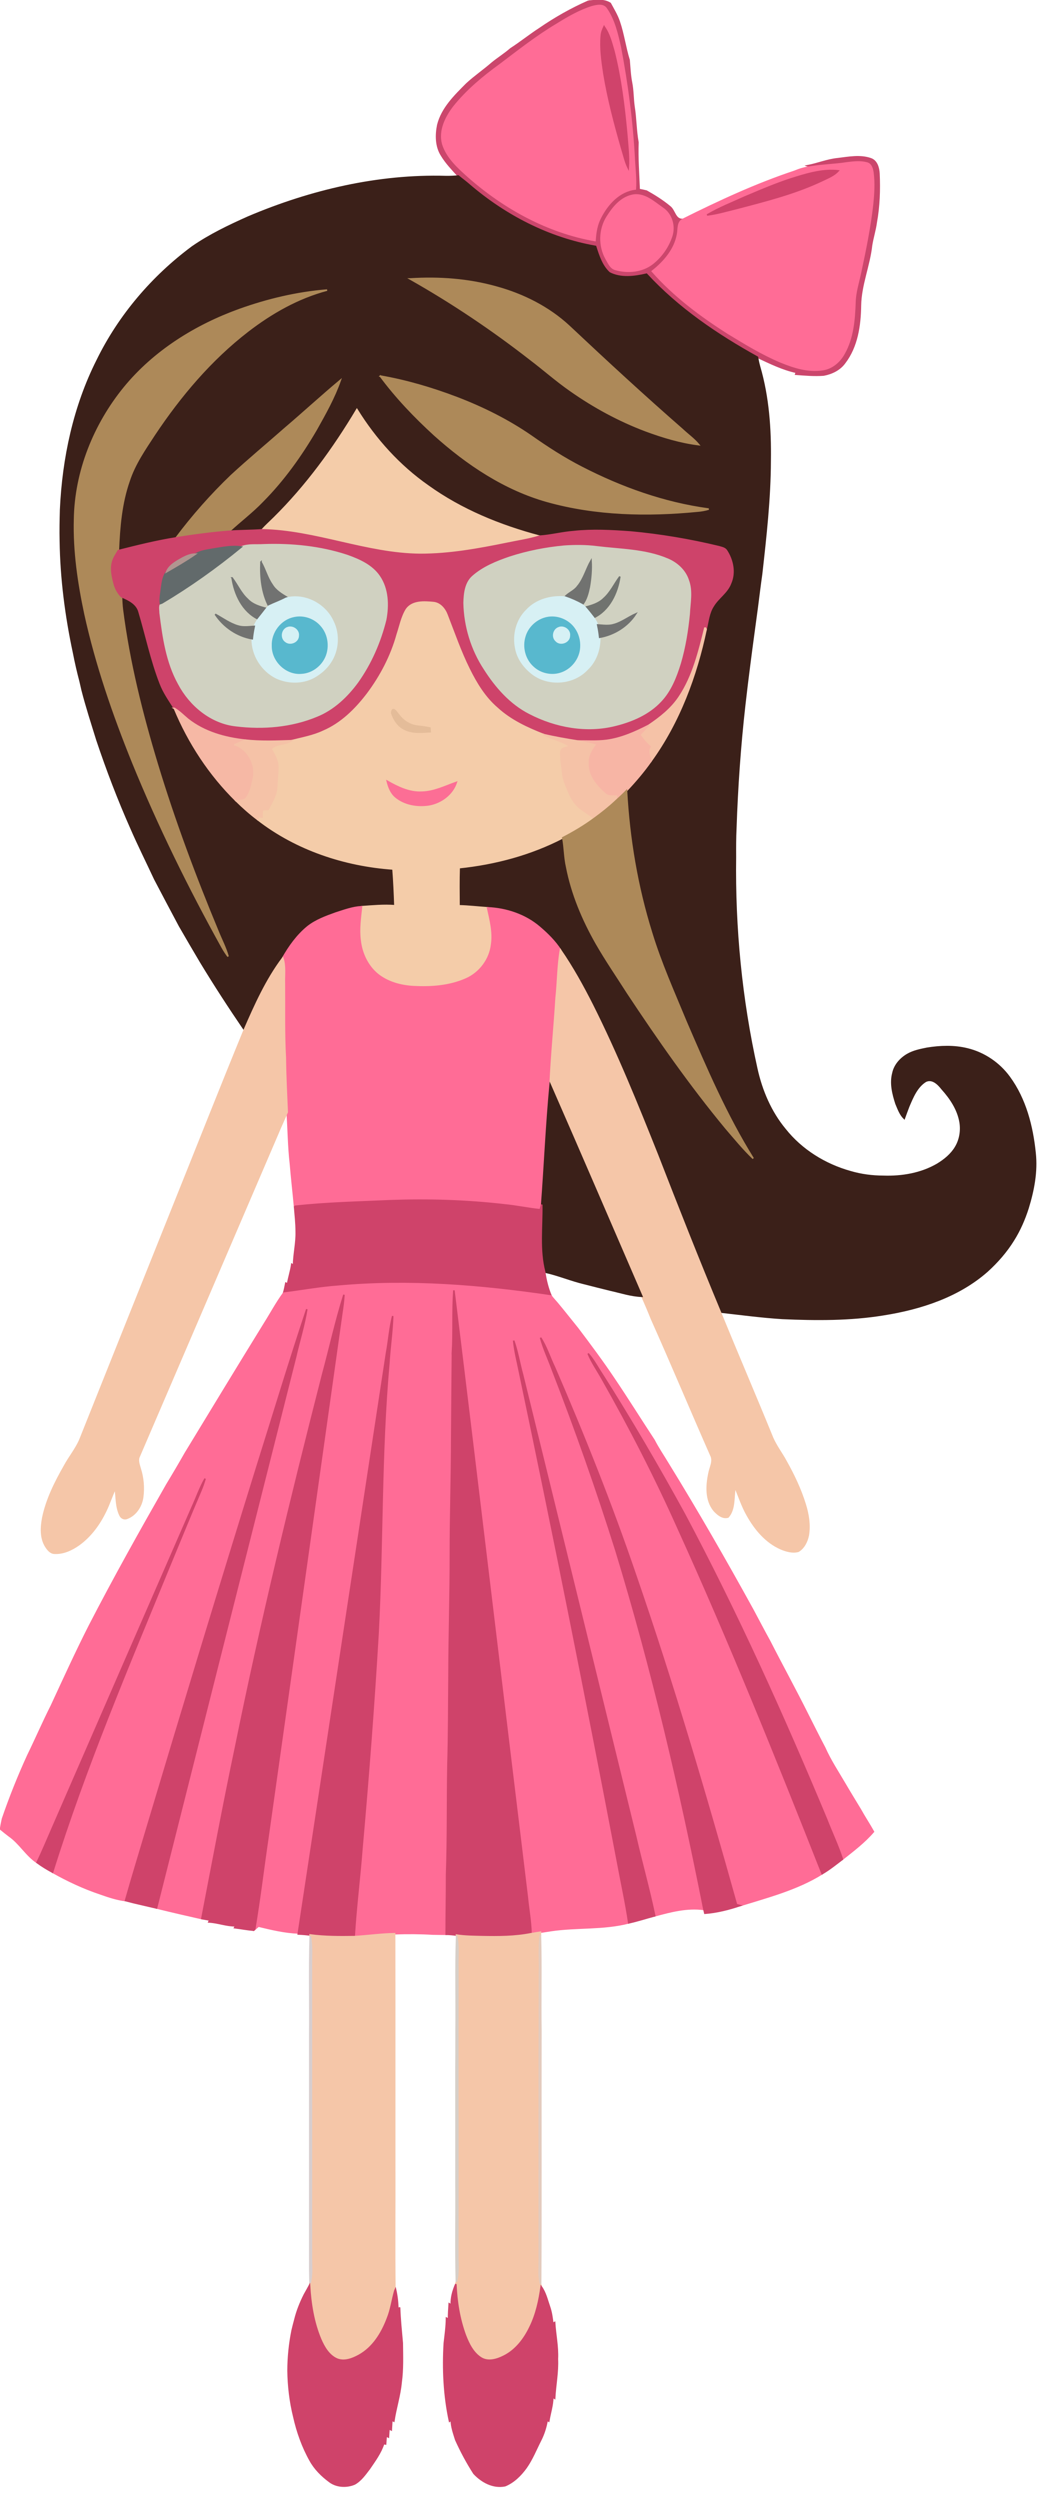 <?xml version="1.0" encoding="UTF-8" standalone="no"?>
<svg
   version="1.1"
   id="Layer_1"
   x="0px"
   y="0px"
   viewBox="0 0 58.401 140"
   enable-background="new 0 0 741.619 1674.148"
   xml:space="preserve"
   sodipodi:docname="Cartoon-Girl-With-Glasses.svg"
   width="58.401"
   height="140"
   inkscape:version="1.2.2 (732a01da63, 2022-12-09)"
   xmlns:inkscape="http://www.inkscape.org/namespaces/inkscape"
   xmlns:sodipodi="http://sodipodi.sourceforge.net/DTD/sodipodi-0.dtd"
   xmlns="http://www.w3.org/2000/svg"
   xmlns:svg="http://www.w3.org/2000/svg"><defs
   id="defs1990" /><sodipodi:namedview
   id="namedview1988"
   pagecolor="#ffffff"
   bordercolor="#000000"
   borderopacity="0.25"
   inkscape:showpageshadow="2"
   inkscape:pageopacity="0.0"
   inkscape:pagecheckerboard="0"
   inkscape:deskcolor="#d1d1d1"
   showgrid="false"
   inkscape:zoom="0.49995581"
   inkscape:cx="334.02952"
   inkscape:cy="800.0707"
   inkscape:window-width="1920"
   inkscape:window-height="1017"
   inkscape:window-x="1912"
   inkscape:window-y="-8"
   inkscape:window-maximized="1"
   inkscape:current-layer="Layer_1" />
<g
   id="g1985"
   transform="matrix(0.087,0,0,0.087,-3.224,-3.198)">
	<path
   fill="#cb466c"
   stroke="#cb466c"
   d="m 416.199,37.524 c 4.677,-0.388 9.76,-1.257 13.974,1.414 2.08,3.854 4.399,7.616 5.804,11.784 2.745,8.059 3.817,16.553 6.34,24.677 0.444,4.889 0.601,9.815 1.571,14.64 0.98,5.019 0.869,10.148 1.562,15.194 1.266,7.68 1.146,15.499 2.569,23.161 -0.37,10.13 0.407,20.259 0.795,30.38 1.581,0.287 3.161,0.592 4.741,1.007 5.231,2.939 10.37,6.146 14.991,9.991 3.244,2.449 3.3,8.494 8.309,8.263 -3.484,1.978 -2.579,6.34 -3.3,9.658 -1.793,9.788 -8.651,17.69 -16.267,23.67 13.993,15.869 31.119,28.688 48.929,39.973 10.86,6.618 21.766,13.272 33.494,18.244 8.623,3.549 18.023,6.608 27.45,5.074 5.961,-0.896 10.841,-5.166 13.66,-10.333 5.619,-9.899 6.599,-21.572 6.987,-32.718 0.111,-6.655 2.237,-13.004 3.586,-19.455 3.133,-14.631 6.146,-29.308 7.791,-44.188 0.665,-6.673 1.081,-13.438 0.203,-20.102 -0.37,-2.421 -1.118,-5.471 -3.836,-6.155 -4.15,-1.165 -8.531,-0.619 -12.736,-0.12 -7.763,1.257 -15.656,1.331 -23.411,2.634 -0.536,-0.185 -1.599,-0.564 -2.135,-0.749 6.562,-1.248 12.801,-3.891 19.483,-4.538 7.033,-0.841 14.446,-2.357 21.322,0.065 3.808,1.349 5.009,5.767 5.213,9.39 0.481,10.527 0.12,21.1 -1.756,31.479 -0.675,5.037 -2.255,9.889 -3.041,14.889 -1.442,13.087 -6.941,25.453 -7.144,38.716 -0.176,12.801 -2.126,26.405 -10.13,36.84 -3.179,4.399 -8.309,6.867 -13.531,7.847 -6.017,0.453 -12.034,-0.083 -18.023,-0.536 0.129,-0.407 0.268,-0.823 0.425,-1.22 -8.817,-1.904 -16.978,-5.943 -25.102,-9.723 -26.073,-14.437 -51.11,-31.415 -71.434,-53.421 -7.81,1.811 -16.553,2.948 -23.947,-0.85 -4.871,-4.409 -6.941,-10.943 -8.891,-17.015 -30.167,-5.259 -58.282,-19.788 -81.407,-39.668 -2.255,-1.987 -4.695,-3.734 -6.987,-5.656 -3.873,-4.27 -7.93,-8.457 -10.906,-13.429 -3.595,-5.73 -3.623,-12.967 -2.32,-19.4 2.662,-10.795 10.998,-18.854 18.586,-26.479 5.185,-4.788 11.045,-8.762 16.359,-13.411 3.882,-3.179 8.18,-5.823 11.96,-9.131 6.368,-4.104 12.274,-8.873 18.633,-13.004 9.958,-6.848 20.494,-12.828 31.567,-17.689 m 2.347,3.558 c -8.152,2.56 -15.592,6.895 -22.81,11.377 -12.93,7.69 -24.76,17.024 -36.738,26.073 -10.795,7.819 -21.146,16.47 -29.52,26.904 -5.148,6.701 -9.52,15.333 -7.181,23.975 2.754,8.817 9.945,15.194 16.608,21.156 23.069,20.259 50.999,35.703 81.453,41.008 0.314,-5.093 1.109,-10.25 3.54,-14.797 4.501,-8.808 12.098,-17.154 22.44,-18.383 0.388,-6.072 -0.277,-12.135 -0.656,-18.189 -1.257,-24.668 -4.473,-49.216 -9.094,-73.467 -1.941,-8.392 -3.928,-17.145 -8.91,-24.326 -1.997,-3.124 -6.156,-2.07 -9.132,-1.331 m 25.38,121.555 c -7.144,1.728 -12.034,7.856 -15.73,13.79 -5.065,7.985 -5.259,18.67 -0.647,26.895 1.562,2.588 2.828,6.072 6.1,6.876 7.893,2.227 17.024,1.386 23.66,-3.734 5.813,-4.538 10.222,-10.887 12.486,-17.902 2.043,-6.423 -0.203,-14.039 -5.915,-17.81 -5.897,-4.076 -12.117,-10.092 -19.954,-8.115 z"
   id="path1867" />
	<path
   fill="#ff6c96"
   stroke="#ff6c96"
   d="m 418.546,41.082 c 2.976,-0.739 7.135,-1.793 9.131,1.331 4.982,7.181 6.969,15.934 8.91,24.326 4.621,24.252 7.837,48.8 9.094,73.467 0.379,6.054 1.044,12.117 0.656,18.189 -10.342,1.229 -17.939,9.575 -22.44,18.383 -2.431,4.547 -3.226,9.704 -3.54,14.797 -30.454,-5.305 -58.384,-20.749 -81.453,-41.008 -6.664,-5.961 -13.854,-12.339 -16.608,-21.156 -2.338,-8.642 2.033,-17.274 7.181,-23.975 8.374,-10.435 18.725,-19.085 29.52,-26.904 11.978,-9.048 23.808,-18.383 36.738,-26.073 7.219,-4.482 14.659,-8.817 22.811,-11.377 m 7.662,12.856 c -0.841,1.848 -1.664,3.752 -1.775,5.804 -0.721,8.032 0.425,16.072 1.608,24.002 2.671,16.451 6.95,32.589 11.553,48.596 1.331,4.215 2.227,8.595 4.196,12.588 0.536,-7.801 -0.527,-15.583 -1.118,-23.346 -1.654,-17.376 -3.817,-34.779 -8.087,-51.729 -1.608,-5.471 -2.939,-11.238 -6.377,-15.915 z"
   id="path1869" />
	<path
   fill="#d0436b"
   stroke="#d0436b"
   d="m 426.208,53.938 c 3.438,4.677 4.769,10.444 6.377,15.915 4.27,16.95 6.433,34.354 8.087,51.729 0.592,7.764 1.654,15.546 1.118,23.346 -1.969,-3.993 -2.865,-8.374 -4.196,-12.588 -4.603,-16.008 -8.882,-32.145 -11.553,-48.596 -1.183,-7.93 -2.329,-15.971 -1.608,-24.002 0.111,-2.051 0.934,-3.955 1.775,-5.804 z"
   id="path1871" />
	<path
   fill="#ff6c96"
   stroke="#ff6c96"
   d="m 582.82,141.583 c 4.205,-0.499 8.586,-1.044 12.736,0.12 2.717,0.684 3.466,3.734 3.836,6.155 0.878,6.664 0.462,13.429 -0.203,20.102 -1.645,14.88 -4.658,29.557 -7.791,44.188 -1.349,6.451 -3.475,12.801 -3.586,19.455 -0.388,11.146 -1.368,22.819 -6.987,32.718 -2.819,5.166 -7.699,9.436 -13.66,10.333 -9.427,1.534 -18.827,-1.525 -27.45,-5.074 -11.728,-4.972 -22.634,-11.627 -33.494,-18.244 -17.81,-11.285 -34.936,-24.104 -48.929,-39.973 7.616,-5.98 14.474,-13.882 16.267,-23.67 0.721,-3.318 -0.185,-7.68 3.3,-9.658 23.383,-11.655 47.164,-22.699 71.979,-30.962 3.383,-1.414 6.904,-2.486 10.573,-2.856 7.752,-1.303 15.645,-1.377 23.409,-2.634 m -32.506,9.178 c -11.433,3.41 -22.385,8.17 -33.365,12.782 -8.18,3.725 -16.609,7.006 -24.363,11.59 6.414,-0.776 12.625,-2.662 18.891,-4.168 18.891,-4.972 38.032,-9.732 55.731,-18.207 3.457,-1.673 7.181,-3.115 9.815,-6.035 -9.093,-0.99 -18.095,1.376 -26.709,4.038 z"
   id="path1873" />
	<path
   fill="#d0436b"
   stroke="#d0436b"
   d="m 550.314,150.761 c 8.614,-2.662 17.616,-5.028 26.71,-4.039 -2.634,2.921 -6.359,4.362 -9.815,6.035 -17.699,8.475 -36.84,13.235 -55.731,18.207 -6.266,1.507 -12.477,3.392 -18.891,4.168 7.754,-4.584 16.183,-7.865 24.363,-11.59 10.979,-4.611 21.932,-9.371 33.364,-12.781 z"
   id="path1875" />
	<path
   fill="#3b2019"
   stroke="#3b2019"
   d="m 197.136,176.409 c 40.103,-16.987 83.579,-27.228 127.295,-25.98 2.625,0.046 5.259,-0.102 7.893,-0.36 2.292,1.922 4.732,3.669 6.987,5.656 23.124,19.88 51.24,34.409 81.407,39.668 1.95,6.072 4.02,12.607 8.891,17.015 7.394,3.799 16.137,2.662 23.947,0.85 20.324,22.006 45.362,38.984 71.434,53.421 0.37,2.024 0.804,4.048 1.359,6.044 5.73,19.622 7.154,40.223 6.849,60.584 -0.074,24.455 -2.819,48.79 -5.536,73.052 -1.017,7.024 -1.848,14.067 -2.763,21.11 -1.636,12.302 -3.364,24.594 -4.926,36.905 -1.128,8.706 -2.19,17.431 -3.179,26.156 -2.985,26.387 -4.834,52.903 -5.73,79.447 -0.296,6.137 -0.296,12.292 -0.259,18.439 -0.629,45.731 3.817,91.573 13.762,136.241 3.115,14.122 8.956,27.856 18.254,39.049 10.601,13.364 25.786,22.736 42.154,27.283 6.867,2.024 14.021,2.948 21.174,2.958 11.969,0.416 24.317,-1.664 34.761,-7.745 4.603,-2.791 8.947,-6.303 11.738,-10.971 2.884,-4.769 3.836,-10.564 2.967,-16.035 -1.368,-8.235 -6.165,-15.426 -11.655,-21.516 -2.458,-3.133 -6.202,-6.978 -10.536,-4.954 -5.73,3.549 -8.429,10.25 -10.971,16.202 -0.98,2.569 -1.941,5.148 -2.874,7.745 -2.662,-2.597 -3.872,-6.192 -5.287,-9.52 -2.033,-6.294 -3.734,-13.087 -1.987,-19.649 1.081,-5.167 4.843,-9.353 9.298,-11.96 3.854,-2.246 8.29,-3.124 12.616,-4.002 8.605,-1.396 17.533,-1.71 26.054,0.397 10.804,2.616 20.509,9.205 27.043,18.198 10.324,14.104 14.797,31.59 16.535,48.753 1.322,12.043 -1.017,24.122 -4.557,35.592 -2.301,7.181 -5.333,14.169 -9.362,20.555 -4.593,7.44 -10.416,14.058 -16.877,19.927 -18.549,16.35 -42.94,24.261 -66.989,28.032 -21.461,3.484 -43.282,3.336 -64.927,2.385 -13.42,-0.832 -26.729,-2.634 -40.075,-4.122 -13.965,-33.476 -27.293,-67.21 -40.426,-101.01 -13.013,-32.626 -26.202,-65.233 -41.979,-96.638 -6.165,-12.172 -12.782,-24.141 -20.527,-35.389 -3.642,-5.61 -8.457,-10.342 -13.522,-14.658 -9.233,-7.902 -21.387,-11.941 -33.42,-12.459 -6.146,-0.416 -12.265,-1.155 -18.429,-1.294 -0.055,-8.198 -0.176,-16.387 0.092,-24.575 23.143,-2.394 46.055,-8.494 66.767,-19.224 1.192,6.202 1.091,12.588 2.505,18.771 3.373,17.422 10.361,33.956 19.122,49.326 6.229,10.841 13.328,21.156 20.047,31.692 19.843,29.973 40.491,59.493 63.44,87.202 5.693,6.599 11.211,13.392 17.533,19.427 -17.348,-27.792 -30.296,-58.005 -43.245,-88.015 -7.81,-18.919 -16.239,-37.635 -22.209,-57.238 -9.27,-29.64 -14.464,-60.473 -16.165,-91.453 5.666,-6.017 11.063,-12.311 15.814,-19.076 18.161,-25.102 29.15,-54.715 35.5,-84.863 1.248,-5.037 1.645,-10.462 4.547,-14.908 3.17,-5.351 9.021,-8.743 11.211,-14.723 3.031,-6.876 1.349,-14.945 -2.662,-21.036 -1.091,-1.673 -3.244,-1.922 -4.972,-2.477 -18.707,-4.501 -37.718,-7.708 -56.868,-9.455 -12.154,-0.86 -24.391,-1.571 -36.535,-0.25 -7.394,0.564 -14.612,2.486 -22.006,2.976 -25.5,-6.775 -50.38,-16.895 -71.896,-32.357 -18.531,-12.949 -33.938,-30.019 -45.805,-49.197 -15.065,25.222 -32.515,49.206 -53.476,69.881 -2.56,2.514 -5.222,4.926 -7.634,7.569 -7.052,0.527 -14.132,0.416 -21.174,0.961 7.08,-6.599 14.889,-12.412 21.59,-19.437 13.54,-13.642 24.77,-29.4 34.446,-45.962 5.767,-10.259 11.608,-20.61 15.518,-31.747 -12.089,10.111 -23.697,20.786 -35.703,31.008 -11.47,10.074 -23.217,19.843 -34.446,30.185 -12.939,12.385 -24.843,25.869 -35.611,40.186 -12.551,2.006 -24.88,5.074 -37.191,8.179 0.619,-15.139 1.885,-30.472 6.932,-44.872 3.549,-10.897 10.148,-20.361 16.359,-29.853 16.636,-24.936 36.285,-48.18 60.103,-66.545 15.259,-11.756 32.376,-21.488 51.092,-26.433 -19.317,1.553 -38.365,6.063 -56.591,12.607 -28.217,10.194 -54.696,26.673 -73.874,50.01 -19.52,23.845 -31.757,54.105 -32.21,85.085 -0.536,20.453 2.477,40.814 6.719,60.778 7.209,32.792 18.217,64.632 30.805,95.714 16.664,40.814 36.184,80.418 57.589,118.949 1.118,2.006 2.394,3.937 3.771,5.795 -1.553,-5.564 -4.27,-10.684 -6.423,-16.017 -14.714,-35.297 -28.106,-71.166 -39.206,-107.775 -9.862,-32.579 -18.161,-65.741 -22.477,-99.549 -0.333,-2.736 -0.481,-5.499 -0.527,-8.244 4.584,1.922 9.76,4.372 11.257,9.584 4.603,15.407 7.865,31.267 13.716,46.286 2.2,5.776 5.804,10.851 9.076,16.045 9.215,22.163 22.653,42.709 39.816,59.53 4.372,4.279 8.965,8.337 13.854,12.015 24.89,19.307 55.944,29.603 87.183,31.794 0.61,7.884 0.952,15.777 1.229,23.679 -7.2,-0.564 -14.372,0.139 -21.544,0.638 -5.739,0.323 -11.174,2.357 -16.59,4.085 -6.303,2.255 -12.745,4.612 -18.06,8.789 -6.71,5.49 -11.83,12.625 -16.072,20.111 -10.546,14.048 -17.764,30.176 -24.751,46.184 -9.741,-14.27 -19.169,-28.753 -28.124,-43.531 -4.584,-7.745 -9.159,-15.49 -13.632,-23.291 -5.324,-10.037 -10.684,-20.037 -15.934,-30.112 -5.102,-10.943 -10.509,-21.747 -15.333,-32.82 -8.216,-18.512 -15.444,-37.441 -21.886,-56.637 -3.309,-10.712 -6.793,-21.368 -9.575,-32.228 -0.462,-1.904 -0.878,-3.808 -1.312,-5.703 -1.58,-5.989 -2.976,-12.024 -4.15,-18.106 -5.083,-23.744 -8.235,-47.986 -8.577,-72.275 -0.148,-6.673 -0.019,-13.346 0.166,-20.01 1.516,-33.199 8.605,-66.517 23.651,-96.305 14.104,-28.781 35.509,-53.809 61.212,-72.876 11.26,-7.78 23.682,-13.705 36.159,-19.268 m 104.199,39.917 c 26.997,15.268 52.82,32.598 77.294,51.665 8.752,6.627 16.987,13.947 26.017,20.213 14.954,10.499 31.128,19.289 48.236,25.74 11.1,4.122 22.533,7.56 34.308,9.039 -3.078,-3.706 -7.061,-6.47 -10.536,-9.76 -24.825,-21.646 -49.04,-43.975 -73.042,-66.536 -13.18,-12.2 -29.686,-20.453 -46.933,-25.158 -17.959,-5.046 -36.786,-6.367 -55.344,-5.203 m -19.271,62.515 c 10.25,13.817 22.209,26.313 34.899,37.903 21.045,18.873 45.269,35.084 72.728,42.764 31.304,8.725 64.318,9.39 96.49,6.276 2.514,-0.185 5.019,-0.61 7.44,-1.34 -28.67,-3.836 -56.323,-13.743 -81.97,-26.951 -11.35,-5.823 -22.089,-12.764 -32.515,-20.102 -14.908,-10.268 -31.239,-18.374 -48.134,-24.806 -15.859,-6.008 -32.228,-10.823 -48.938,-13.744 z"
   id="path1877" />
	<path
   fill="#ff6c96"
   stroke="#ff6c96"
   d="m 443.926,162.637 c 7.837,-1.978 14.058,4.039 19.954,8.115 5.712,3.771 7.958,11.387 5.915,17.81 -2.264,7.015 -6.673,13.364 -12.486,17.902 -6.636,5.12 -15.768,5.961 -23.66,3.734 -3.272,-0.804 -4.538,-4.288 -6.1,-6.876 -4.612,-8.226 -4.418,-18.91 0.647,-26.895 3.696,-5.934 8.585,-12.061 15.73,-13.79 z"
   id="path1879" />
	<path
   fill="#ad8959"
   stroke="#ad8959"
   d="m 301.335,216.326 c 18.559,-1.165 37.385,0.157 55.343,5.203 17.246,4.704 33.753,12.958 46.933,25.158 24.002,22.561 48.217,44.89 73.042,66.536 3.475,3.29 7.459,6.054 10.536,9.76 -11.775,-1.479 -23.208,-4.917 -34.308,-9.039 -17.108,-6.451 -33.282,-15.241 -48.236,-25.74 -9.03,-6.266 -17.265,-13.586 -26.017,-20.213 -24.473,-19.067 -50.297,-36.396 -77.293,-51.665 z"
   id="path1881" />
	<path
   fill="#ad8959"
   stroke="#ad8959"
   d="m 191.184,236.086 c 18.226,-6.544 37.274,-11.054 56.591,-12.607 -18.716,4.945 -35.833,14.677 -51.092,26.433 -23.818,18.365 -43.467,41.609 -60.103,66.545 -6.211,9.492 -12.81,18.956 -16.359,29.853 -5.046,14.4 -6.313,29.733 -6.932,44.872 -1.349,2.375 -3.022,4.64 -3.697,7.329 -1.248,4.538 -0.166,9.27 0.98,13.706 0.823,3.216 2.421,6.248 4.778,8.614 0.046,2.745 0.194,5.508 0.527,8.244 4.316,33.809 12.616,66.97 22.477,99.549 11.1,36.609 24.492,72.479 39.206,107.775 2.153,5.333 4.871,10.453 6.423,16.017 -1.377,-1.858 -2.653,-3.789 -3.771,-5.795 C 158.807,608.09 139.287,568.486 122.623,527.672 110.035,496.59 99.027,464.75 91.818,431.958 87.576,411.995 84.563,391.634 85.099,371.18 c 0.453,-30.98 12.69,-61.24 32.21,-85.085 19.179,-23.335 45.658,-39.814 73.875,-50.009 z"
   id="path1883" />
	<path
   fill="#ad8959"
   stroke="#ad8959"
   d="m 282.064,278.841 c 16.71,2.921 33.078,7.736 48.938,13.743 16.895,6.433 33.226,14.538 48.134,24.806 10.425,7.338 21.165,14.279 32.515,20.102 25.648,13.207 53.301,23.115 81.97,26.951 -2.421,0.73 -4.926,1.155 -7.44,1.34 -32.173,3.115 -65.186,2.449 -96.49,-6.276 -27.459,-7.68 -51.683,-23.891 -72.728,-42.764 -12.689,-11.589 -24.649,-24.084 -34.899,-37.902 z"
   id="path1885" />
	<path
   fill="#ad8959"
   stroke="#ad8959"
   d="m 220.538,312.632 c 12.006,-10.222 23.614,-20.897 35.703,-31.008 -3.91,11.137 -9.751,21.488 -15.518,31.747 -9.677,16.562 -20.906,32.32 -34.446,45.962 -6.701,7.024 -14.51,12.838 -21.59,19.437 -11.47,0.887 -22.856,2.431 -34.206,4.233 10.767,-14.316 22.672,-27.801 35.611,-40.186 11.229,-10.342 22.976,-20.111 34.446,-30.185 z"
   id="path1887" />
	<path
   fill="#f4cca9"
   stroke="#f4cca9"
   d="m 213.495,370.239 c 20.962,-20.675 38.411,-44.659 53.476,-69.881 11.867,19.178 27.274,36.249 45.805,49.197 21.516,15.462 46.397,25.583 71.896,32.357 -6.83,2.117 -13.919,3.133 -20.897,4.593 -18.439,3.752 -37.099,7.163 -55.981,7.126 -34.677,-0.259 -67.284,-15.167 -101.934,-15.823 2.413,-2.643 5.075,-5.055 7.635,-7.569 z"
   id="path1889" />
	<path
   fill="#ce436a"
   stroke="#ce436a"
   d="m 184.687,378.77 c 7.043,-0.545 14.122,-0.434 21.174,-0.961 34.65,0.656 67.257,15.564 101.934,15.823 18.882,0.037 37.542,-3.373 55.981,-7.126 6.978,-1.46 14.067,-2.477 20.897,-4.593 7.394,-0.49 14.612,-2.412 22.006,-2.976 12.144,-1.322 24.381,-0.61 36.535,0.25 19.15,1.747 38.162,4.954 56.868,9.455 1.728,0.555 3.882,0.804 4.972,2.477 4.011,6.091 5.693,14.159 2.662,21.036 -2.19,5.98 -8.041,9.372 -11.211,14.723 -2.902,4.446 -3.299,9.871 -4.547,14.908 -0.185,-0.277 -0.555,-0.832 -0.739,-1.109 -3.845,15.407 -7.625,31.35 -16.581,44.724 -4.991,7.532 -12.172,13.189 -19.575,18.189 -8.577,4.418 -17.551,8.448 -27.191,9.751 -6.202,0.786 -12.459,0.36 -18.679,0.397 -7.311,-1.155 -14.612,-2.431 -21.821,-4.104 -10.758,-4.177 -21.451,-9.141 -30.038,-17.034 -7.985,-6.839 -13.531,-15.962 -18.133,-25.296 -5.564,-11.229 -9.649,-23.106 -14.196,-34.76 -1.451,-3.873 -4.51,-7.588 -8.91,-7.93 -5.823,-0.536 -13.263,-1.035 -17.135,4.288 -3.087,4.926 -4.15,10.777 -5.971,16.239 -3.817,13.808 -10.555,26.72 -19.122,38.171 -7.588,9.963 -16.83,19.178 -28.513,24.169 -6.497,3.068 -13.623,4.288 -20.537,6.063 -9.852,0.333 -19.751,0.749 -29.576,-0.351 -13.235,-1.386 -26.609,-5.093 -37.182,-13.475 -2.856,-2.366 -5.435,-5.083 -8.66,-6.969 -3.272,-5.194 -6.876,-10.268 -9.076,-16.045 -5.85,-15.019 -9.113,-30.879 -13.716,-46.286 -1.497,-5.213 -6.673,-7.662 -11.257,-9.584 -2.357,-2.366 -3.956,-5.398 -4.778,-8.614 -1.146,-4.436 -2.227,-9.168 -0.98,-13.706 0.675,-2.69 2.348,-4.954 3.697,-7.329 12.311,-3.105 24.64,-6.174 37.191,-8.179 11.351,-1.805 22.737,-3.349 34.207,-4.236 m 7.8,10.083 c -6.017,-0.887 -12.052,0.388 -17.976,1.34 -3.946,0.721 -8.105,1.137 -11.599,3.253 -4.002,-0.009 -7.523,2.061 -10.869,3.983 -3.05,1.83 -6.22,3.928 -7.625,7.357 -2.218,2.763 -2.708,6.46 -3.189,9.862 -0.379,3.521 -1.303,7.024 -0.841,10.582 l 0.998,-0.351 c -2.043,1.423 -1.118,4.251 -1.165,6.359 1.941,15.61 4.215,31.683 11.95,45.648 7.329,13.919 20.925,25.232 36.923,26.951 17.44,2.144 35.685,0.628 52.016,-6.165 10.777,-4.335 19.455,-12.588 26.239,-21.83 8.577,-12.043 14.575,-25.814 18.133,-40.13 1.775,-9.363 1.479,-19.843 -4.085,-27.949 -4.815,-7.089 -13.032,-10.684 -20.832,-13.448 -17.209,-5.656 -35.472,-7.468 -53.513,-6.867 -4.814,0.352 -10.045,-0.48 -14.565,1.405 m 208.138,-0.508 c -11.95,1.1 -23.808,3.42 -35.223,7.144 -8.448,2.902 -16.997,6.349 -23.771,12.329 -4.76,4.196 -5.407,11.045 -5.573,16.987 0.305,15.065 4.861,30.075 13.18,42.663 7.292,11.442 16.609,22.108 28.855,28.365 16.877,8.789 36.942,12.477 55.574,7.699 10.666,-2.662 21.313,-7.264 28.938,-15.416 6.433,-6.728 9.88,-15.629 12.588,-24.372 3.068,-10.351 4.769,-21.054 5.832,-31.775 0.333,-7.237 2.024,-14.769 -0.628,-21.775 -2.052,-6.276 -7.292,-11.017 -13.281,-13.503 -14.418,-6.146 -30.343,-6.054 -45.639,-7.939 -6.914,-0.888 -13.911,-0.869 -20.852,-0.407 z"
   id="path1891" />
	<path
   fill="#d0d1c1"
   stroke="#d0d1c1"
   d="m 192.487,388.853 c 4.52,-1.885 9.751,-1.054 14.566,-1.405 18.041,-0.601 36.304,1.211 53.513,6.867 7.801,2.763 16.017,6.359 20.832,13.448 5.564,8.106 5.86,18.586 4.085,27.949 -3.558,14.316 -9.557,28.088 -18.133,40.13 -6.784,9.242 -15.462,17.496 -26.239,21.83 -16.331,6.793 -34.576,8.309 -52.016,6.165 -15.999,-1.719 -29.594,-13.032 -36.923,-26.951 -7.736,-13.965 -10.009,-30.038 -11.95,-45.648 0.046,-2.107 -0.878,-4.935 1.165,-6.359 17.92,-10.646 34.982,-22.809 51.1,-36.026 m 12.699,9.695 c -0.462,9.649 0.555,19.668 5.028,28.383 -0.351,0.388 -1.035,1.146 -1.386,1.525 -4.473,-1.109 -9.141,-2.532 -12.366,-6.026 -4.215,-3.845 -6.451,-9.187 -9.862,-13.651 1.553,10.601 6.765,21.655 16.886,26.479 -1.294,1.617 -2.311,3.484 -2.819,5.499 l 0.166,-0.813 c -3.503,0.24 -7.126,0.804 -10.536,-0.268 -5.305,-1.562 -9.769,-4.917 -14.557,-7.523 5.416,8.17 14.113,14.113 23.827,15.758 -0.185,10.453 6.192,20.536 15.536,25.139 7.533,3.484 16.738,3.604 24.113,-0.379 4.205,-2.366 8.032,-5.573 10.666,-9.658 5.111,-7.653 5.767,-18.032 1.654,-26.267 -4.972,-11.063 -18.17,-17.986 -30.038,-14.945 l 0.684,-0.37 c -3.706,-2.227 -7.616,-4.538 -9.862,-8.383 -3.141,-4.453 -4.407,-9.841 -7.134,-14.5 z"
   id="path1893" />
	<path
   fill="#d0d1c1"
   stroke="#d0d1c1"
   d="m 400.625,388.345 c 6.941,-0.462 13.938,-0.481 20.851,0.407 15.296,1.885 31.221,1.793 45.639,7.939 5.989,2.486 11.229,7.228 13.281,13.503 2.653,7.006 0.961,14.538 0.628,21.775 -1.063,10.721 -2.763,21.424 -5.832,31.775 -2.708,8.743 -6.155,17.644 -12.588,24.372 -7.625,8.152 -18.272,12.754 -28.938,15.416 -18.633,4.778 -38.698,1.091 -55.574,-7.699 -12.246,-6.257 -21.562,-16.923 -28.855,-28.365 -8.318,-12.588 -12.875,-27.598 -13.18,-42.663 0.166,-5.943 0.813,-12.791 5.573,-16.987 6.775,-5.98 15.324,-9.427 23.771,-12.329 11.416,-3.724 23.274,-6.044 35.224,-7.144 m 8.503,25.897 c -2.154,2.948 -5.823,4.122 -8.198,6.83 -8.9,-0.767 -18.411,1.784 -24.585,8.512 -6.359,6.174 -8.808,15.684 -7.033,24.27 1.202,7.006 5.85,13.022 11.507,17.126 10.342,7.283 25.842,5.943 34.502,-3.373 5.61,-5.25 8.3,-13.059 8.059,-20.647 9.335,-1.654 18.023,-7.043 23.208,-15.037 -4.732,2.089 -8.9,5.379 -13.919,6.83 -3.429,1.072 -7.061,0.499 -10.564,0.268 l 0.166,0.823 c -0.573,-1.996 -1.599,-3.836 -2.828,-5.481 10.176,-4.778 15.352,-15.86 16.932,-26.461 -3.484,4.658 -5.906,10.139 -10.314,14.067 -3.235,3.263 -7.754,4.566 -12.061,5.703 -0.545,-0.638 -1.155,-1.174 -1.839,-1.617 2.68,-3.253 3.697,-7.468 4.556,-11.497 0.943,-5.573 1.451,-11.257 1.1,-16.904 -3.097,5.423 -4.622,11.717 -8.689,16.588 z"
   id="path1895" />
	<path
   fill="#626a6b"
   stroke="#626a6b"
   d="m 174.511,390.193 c 5.924,-0.952 11.96,-2.227 17.976,-1.34 -16.119,13.217 -33.18,25.38 -51.101,36.027 l -0.998,0.351 c -0.462,-3.558 0.462,-7.061 0.841,-10.582 0.481,-3.401 0.97,-7.098 3.189,-9.862 6.266,-3.614 12.542,-7.218 18.494,-11.34 3.494,-2.117 7.653,-2.533 11.599,-3.254 z"
   id="path1897" />
	<path
   fill="#b19590"
   stroke="#b19590"
   d="m 152.043,397.43 c 3.346,-1.922 6.867,-3.993 10.869,-3.983 -5.952,4.122 -12.228,7.727 -18.494,11.34 1.405,-3.429 4.575,-5.527 7.625,-7.357 z"
   id="path1899" />
	<path
   fill="#717270"
   stroke="#717270"
   d="m 409.128,414.242 c 4.067,-4.871 5.592,-11.165 8.688,-16.59 0.351,5.647 -0.157,11.331 -1.1,16.904 -0.86,4.03 -1.876,8.244 -4.556,11.497 -3.586,-1.996 -7.348,-3.669 -11.229,-4.982 2.374,-2.707 6.044,-3.881 8.197,-6.829 z"
   id="path1901" />
	<path
   fill="#717271"
   stroke="#717271"
   d="m 205.186,398.548 c 2.727,4.658 3.993,10.046 7.135,14.501 2.246,3.845 6.155,6.155 9.862,8.383 l -0.684,0.37 c -3.632,1.996 -7.569,3.327 -11.285,5.129 -4.473,-8.715 -5.49,-18.734 -5.028,-28.383 z"
   id="path1903" />
	<path
   fill="#70736f"
   stroke="#70736f"
   d="m 426.06,421.969 c 4.409,-3.928 6.83,-9.409 10.314,-14.067 -1.58,10.601 -6.756,21.683 -16.932,26.461 -1.765,-2.274 -3.558,-4.529 -5.444,-6.691 4.308,-1.138 8.827,-2.441 12.062,-5.703 z"
   id="path1905" />
	<path
   fill="#717271"
   stroke="#717271"
   d="m 186.6,408.78 c 3.41,4.464 5.647,9.806 9.862,13.651 3.226,3.494 7.893,4.917 12.366,6.026 -1.756,2.292 -3.54,4.556 -5.342,6.802 -10.121,-4.824 -15.333,-15.878 -16.886,-26.479 z"
   id="path1907" />
	<path
   fill="#d7f0f4"
   stroke="#d7f0f4"
   d="m 221.499,421.802 c 11.867,-3.041 25.065,3.882 30.038,14.945 4.113,8.235 3.457,18.614 -1.654,26.267 -2.634,4.085 -6.46,7.292 -10.666,9.658 -7.375,3.983 -16.581,3.863 -24.113,0.379 -9.344,-4.603 -15.721,-14.686 -15.536,-25.139 0.24,-2.403 0.601,-4.797 1.1,-7.154 0.508,-2.015 1.525,-3.882 2.819,-5.499 1.802,-2.246 3.586,-4.51 5.342,-6.802 0.351,-0.379 1.035,-1.137 1.386,-1.525 3.715,-1.803 7.652,-3.133 11.284,-5.13 m 5.231,12.607 c -8.318,1.562 -14.501,9.732 -14.095,18.124 -0.111,9.594 8.789,18.291 18.457,17.487 7.274,-0.296 13.891,-5.749 15.86,-12.717 1.654,-5.804 0.434,-12.477 -3.577,-17.061 -3.946,-4.761 -10.582,-7.146 -16.645,-5.833 z"
   id="path1909" />
	<path
   fill="#d7f0f4"
   stroke="#d7f0f4"
   d="m 376.346,429.584 c 6.174,-6.728 15.684,-9.279 24.585,-8.512 3.882,1.312 7.643,2.985 11.229,4.982 0.684,0.444 1.294,0.98 1.839,1.617 1.885,2.163 3.678,4.418 5.444,6.691 1.229,1.645 2.255,3.484 2.828,5.481 0.499,2.348 0.85,4.732 1.109,7.117 0.24,7.588 -2.449,15.398 -8.059,20.647 -8.66,9.316 -24.159,10.656 -34.502,3.373 -5.656,-4.104 -10.305,-10.12 -11.507,-17.126 -1.774,-8.585 0.675,-18.096 7.034,-24.27 m 13.05,4.816 c -6.266,1.312 -11.655,6.248 -13.364,12.44 -1.922,6.442 -0.065,13.901 4.926,18.475 4.316,4.168 10.906,5.767 16.664,4.048 6.959,-1.996 12.311,-8.651 12.69,-15.888 0.305,-4.316 -0.896,-8.725 -3.447,-12.218 -3.846,-5.406 -10.981,-8.225 -17.469,-6.857 z"
   id="path1911" />
	<path
   fill="#f4cca9"
   stroke="#f4cca9"
   d="m 298.959,428.9 c 3.873,-5.324 11.313,-4.825 17.135,-4.288 4.399,0.342 7.459,4.057 8.91,7.93 4.547,11.655 8.632,23.531 14.196,34.76 4.603,9.335 10.148,18.457 18.133,25.296 8.586,7.893 19.28,12.856 30.038,17.034 5.462,2.856 11.664,4.03 16.84,7.477 -2.052,1.007 -5.86,0.832 -5.832,3.891 -0.157,4.547 0.739,9.048 1.174,13.559 0.425,4.39 2.458,8.355 4.113,12.376 1.664,4.104 4.168,8.022 7.838,10.619 2.828,1.987 5.721,3.891 8.521,5.934 -6.423,4.76 -13.318,8.845 -20.407,12.523 -20.712,10.73 -43.624,16.83 -66.767,19.224 -0.268,8.189 -0.148,16.377 -0.092,24.575 6.165,0.139 12.283,0.878 18.429,1.294 1.682,7.736 3.817,15.62 2.597,23.605 -1.081,9.621 -7.588,18.3 -16.433,22.191 -10.666,4.741 -22.625,5.582 -34.15,4.945 -8.124,-0.49 -16.433,-2.745 -22.875,-7.911 -6.562,-5.37 -10.379,-13.586 -11.285,-21.932 -0.961,-7.2 0.148,-14.437 0.896,-21.599 7.172,-0.499 14.344,-1.201 21.544,-0.638 -0.277,-7.902 -0.619,-15.795 -1.229,-23.679 -31.239,-2.19 -62.293,-12.486 -87.183,-31.794 0.111,-0.49 0.323,-1.479 0.434,-1.969 0.776,0.12 1.562,0.259 2.357,0.397 0.018,-1.442 -0.028,-2.874 0.222,-4.288 0.933,-0.887 2.458,-0.471 3.651,-0.638 2.394,-4.64 5.435,-9.279 5.582,-14.658 0.157,-4.251 0.693,-8.475 0.721,-12.717 -0.009,-4.279 -2.338,-8.022 -4.372,-11.618 3.484,-3.743 9.085,-2.588 13.152,-5.259 6.913,-1.775 14.039,-2.995 20.537,-6.063 11.682,-4.991 20.925,-14.206 28.513,-24.169 8.568,-11.451 15.305,-24.363 19.122,-38.171 1.821,-5.462 2.883,-11.313 5.97,-16.239 m -8.641,64.456 c -0.804,0.841 -1.174,2.043 -0.628,3.152 1.433,3.956 4.039,7.754 7.948,9.603 5.083,2.616 11.008,1.941 16.516,1.636 -0.037,-0.592 -0.092,-1.784 -0.129,-2.375 -2.653,-0.573 -5.333,-0.924 -8.013,-1.211 -4.843,-0.536 -9.279,-3.355 -12.098,-7.274 -1.138,-1.22 -1.951,-2.976 -3.596,-3.531 m -3.78,46.268 c 0.934,3.725 2.348,7.542 5.388,10.074 5.832,4.852 13.9,6.174 21.257,5.111 7.884,-1.285 15.315,-6.719 17.847,-14.455 -7.265,2.569 -14.39,6.192 -22.274,6.331 -8.022,0.416 -15.425,-3.226 -22.218,-7.061 z"
   id="path1913" />
	<path
   fill="#717270"
   stroke="#717270"
   d="m 175.74,432.154 c 4.788,2.606 9.252,5.961 14.557,7.523 3.41,1.072 7.033,0.508 10.536,0.268 l -0.166,0.813 c -0.499,2.357 -0.86,4.751 -1.1,7.154 -9.714,-1.645 -18.411,-7.588 -23.827,-15.758 z"
   id="path1915" />
	<path
   fill="#717271"
   stroke="#717271"
   d="m 432.668,438.753 c 5.019,-1.451 9.187,-4.741 13.919,-6.83 -5.185,7.995 -13.873,13.383 -23.208,15.037 -0.259,-2.385 -0.61,-4.769 -1.109,-7.117 l -0.166,-0.823 c 3.503,0.232 7.135,0.805 10.564,-0.267 z"
   id="path1917" />
	<path
   fill="#58b8ce"
   stroke="#58b8ce"
   d="m 226.73,434.409 c 6.063,-1.312 12.699,1.072 16.645,5.832 4.011,4.584 5.231,11.257 3.577,17.061 -1.969,6.969 -8.586,12.422 -15.86,12.717 -9.668,0.804 -18.568,-7.893 -18.457,-17.487 -0.406,-8.391 5.777,-16.561 14.095,-18.123 m -4.538,6.46 c -3.494,1.322 -4.224,6.562 -1.146,8.725 2.911,2.431 8.087,0.314 8.124,-3.595 0.509,-3.66 -3.66,-6.516 -6.978,-5.13 z"
   id="path1919" />
	<path
   fill="#58b8ce"
   stroke="#58b8ce"
   d="m 389.396,434.4 c 6.488,-1.368 13.623,1.451 17.468,6.858 2.551,3.494 3.752,7.902 3.447,12.218 -0.379,7.237 -5.73,13.891 -12.69,15.888 -5.758,1.719 -12.348,0.12 -16.664,-4.048 -4.991,-4.575 -6.849,-12.034 -4.926,-18.475 1.71,-6.194 7.098,-11.129 13.365,-12.441 m 7.495,6.506 c -3.226,1.238 -4.233,5.897 -1.636,8.253 2.717,3.078 8.558,0.989 8.586,-3.161 0.546,-3.65 -3.659,-6.571 -6.95,-5.092 z"
   id="path1921" />
	<path
   fill="#d5f1f5"
   stroke="#d5f1f5"
   d="m 222.192,440.869 c 3.318,-1.386 7.486,1.47 6.978,5.13 -0.037,3.909 -5.213,6.026 -8.124,3.595 -3.077,-2.163 -2.347,-7.403 1.146,-8.725 z"
   id="path1923" />
	<path
   fill="#d6f1f5"
   stroke="#d6f1f5"
   d="m 396.891,440.906 c 3.29,-1.479 7.496,1.442 6.95,5.093 -0.028,4.15 -5.869,6.239 -8.586,3.161 -2.597,-2.357 -1.589,-7.015 1.636,-8.254 z"
   id="path1925" />
	<path
   fill="#f5c2a7"
   stroke="#f5c2a7"
   d="m 491.219,440.675 c 0.185,0.277 0.555,0.832 0.739,1.109 -6.349,30.149 -17.339,59.761 -35.5,84.863 -1.035,-2.985 -2.468,-6.294 -0.684,-9.298 -2.523,-2.255 -4.732,-4.825 -6.553,-7.662 1.95,-2.024 3.78,-4.178 5.841,-6.1 7.403,-5 14.584,-10.656 19.575,-18.189 8.957,-13.373 12.737,-29.316 16.582,-44.723 z"
   id="path1927" />
	<path
   fill="#f6b8a5"
   stroke="#f6b8a5"
   d="m 149.4,492.747 c 3.226,1.885 5.804,4.603 8.66,6.969 10.573,8.383 23.947,12.089 37.182,13.475 -2.338,0.859 -4.593,1.922 -6.867,2.93 8.521,2.819 13.743,12.643 11.987,21.322 -0.887,4.242 -1.738,8.697 -4.141,12.385 -1.46,2.458 -4.547,2.237 -7.006,2.449 -17.162,-16.822 -30.601,-37.367 -39.815,-59.53 z"
   id="path1929" />
	<path
   fill="#e4bc99"
   stroke="#e4bc99"
   d="m 290.318,493.356 c 1.645,0.555 2.458,2.311 3.595,3.531 2.819,3.919 7.255,6.738 12.098,7.274 2.68,0.286 5.361,0.638 8.013,1.211 0.037,0.592 0.092,1.784 0.129,2.375 -5.508,0.305 -11.433,0.98 -16.516,-1.636 -3.91,-1.848 -6.516,-5.647 -7.948,-9.603 -0.545,-1.109 -0.175,-2.31 0.629,-3.152 z"
   id="path1931" />
	<path
   fill="#f7b5a5"
   stroke="#f7b5a5"
   d="m 427.872,513.338 c 9.64,-1.303 18.614,-5.333 27.191,-9.751 -2.061,1.922 -3.891,4.076 -5.841,6.1 1.821,2.837 4.03,5.407 6.553,7.662 -1.784,3.004 -0.351,6.312 0.684,9.298 -4.751,6.765 -10.148,13.059 -15.814,19.076 -2.227,2.32 -4.621,4.473 -6.987,6.654 0.166,-1.072 0.351,-2.116 0.545,-3.17 -2.44,-0.092 -5.305,0.453 -7.246,-1.396 -5.712,-4.963 -11.303,-11.46 -11.128,-19.492 -0.388,-4.538 1.811,-8.605 4.446,-12.098 -3.651,-1.044 -7.375,-1.71 -11.082,-2.486 6.22,-0.036 12.477,0.389 18.679,-0.397 z"
   id="path1933" />
	<path
   fill="#f5c2a7"
   stroke="#f5c2a7"
   d="m 387.372,509.632 c 7.209,1.673 14.51,2.948 21.821,4.104 3.706,0.776 7.431,1.442 11.082,2.486 -2.634,3.494 -4.834,7.56 -4.446,12.098 -0.176,8.032 5.416,14.529 11.128,19.492 1.941,1.849 4.806,1.303 7.246,1.396 -0.194,1.054 -0.379,2.098 -0.545,3.17 -4.279,4.011 -8.891,7.662 -13.632,11.109 -2.8,-2.043 -5.693,-3.946 -8.521,-5.934 -3.669,-2.597 -6.174,-6.516 -7.838,-10.619 -1.654,-4.021 -3.688,-7.985 -4.113,-12.376 -0.434,-4.51 -1.331,-9.011 -1.174,-13.559 -0.028,-3.059 3.78,-2.884 5.832,-3.891 -5.177,-3.446 -11.378,-4.62 -16.84,-7.476 z"
   id="path1935" />
	<path
   fill="#f5c2a7"
   stroke="#f5c2a7"
   d="m 188.375,516.12 c 2.274,-1.007 4.529,-2.07 6.867,-2.93 9.825,1.1 19.723,0.684 29.576,0.351 -4.067,2.671 -9.667,1.516 -13.152,5.259 2.033,3.595 4.362,7.338 4.372,11.618 -0.028,4.242 -0.564,8.466 -0.721,12.717 -0.148,5.379 -3.189,10.019 -5.582,14.658 -1.192,0.166 -2.717,-0.25 -3.651,0.638 -0.25,1.414 -0.203,2.847 -0.222,4.288 -0.795,-0.139 -1.58,-0.277 -2.357,-0.397 -0.111,0.49 -0.323,1.479 -0.434,1.969 -4.889,-3.678 -9.483,-7.736 -13.854,-12.015 2.458,-0.213 5.545,0.009 7.006,-2.449 2.403,-3.688 3.253,-8.143 4.141,-12.385 1.754,-8.678 -3.468,-18.503 -11.989,-21.322 z"
   id="path1937" />
	<path
   fill="#fc6e95"
   stroke="#fc6e95"
   d="m 286.538,539.624 c 6.793,3.836 14.196,7.477 22.219,7.061 7.884,-0.139 15.01,-3.762 22.274,-6.331 -2.532,7.736 -9.963,13.17 -17.847,14.455 -7.357,1.063 -15.425,-0.259 -21.257,-5.111 -3.042,-2.533 -4.456,-6.35 -5.389,-10.074 z"
   id="path1939" />
	<path
   fill="#ad8959"
   stroke="#ad8959"
   d="m 433.657,552.378 c 2.366,-2.181 4.76,-4.335 6.987,-6.654 1.701,30.98 6.895,61.813 16.165,91.453 5.971,19.603 14.4,38.319 22.209,57.238 12.949,30.01 25.897,60.223 43.245,88.015 -6.322,-6.035 -11.84,-12.828 -17.533,-19.427 -22.949,-27.709 -43.596,-57.229 -63.44,-87.202 -6.719,-10.536 -13.817,-20.851 -20.047,-31.692 -8.762,-15.37 -15.749,-31.905 -19.122,-49.326 -1.414,-6.183 -1.312,-12.57 -2.505,-18.771 7.089,-3.678 13.984,-7.764 20.407,-12.523 4.743,-3.449 9.355,-7.1 13.634,-11.111 z"
   id="path1941" />
	<path
   fill="#ff6c96"
   stroke="#ff6c96"
   d="m 253.348,624.487 c 5.416,-1.728 10.851,-3.762 16.59,-4.085 -0.749,7.163 -1.858,14.4 -0.896,21.599 0.906,8.346 4.723,16.562 11.285,21.932 6.442,5.166 14.751,7.422 22.875,7.911 11.525,0.638 23.485,-0.203 34.15,-4.945 8.845,-3.891 15.352,-12.57 16.433,-22.191 1.22,-7.985 -0.915,-15.869 -2.597,-23.605 12.034,0.518 24.187,4.556 33.42,12.459 5.065,4.316 9.88,9.048 13.522,14.658 -1.765,10.157 -1.691,20.518 -2.791,30.759 -1.155,18.651 -3.041,37.256 -3.854,55.925 -2.412,25.694 -3.521,51.489 -5.435,77.22 -0.36,1.1 -0.693,2.2 -0.998,3.327 -7.653,-0.749 -15.185,-2.394 -22.838,-3.133 -24.474,-2.828 -49.151,-3.568 -73.763,-2.68 -20.555,0.933 -41.175,1.34 -61.628,3.623 -0.841,-9.168 -1.913,-18.318 -2.662,-27.496 -1.275,-11.008 -1.303,-22.098 -2.089,-33.143 -0.481,-11.618 -1.091,-23.226 -1.22,-34.853 -0.887,-15.999 -0.453,-32.025 -0.601,-48.042 -0.166,-5.453 0.73,-11.054 -1.035,-16.34 4.242,-7.486 9.363,-14.621 16.072,-20.111 5.315,-4.177 11.757,-6.534 18.06,-8.789 z"
   id="path1943" />
	<path
   fill="#f5c6a8"
   stroke="#f5c6a8"
   d="m 395.339,678.98 c 1.1,-10.241 1.026,-20.601 2.791,-30.759 7.745,11.248 14.363,23.217 20.527,35.389 15.777,31.405 28.966,64.012 41.979,96.638 13.133,33.799 26.461,67.534 40.426,101.01 11.063,27.034 22.607,53.883 33.651,80.926 2.338,5.416 5.998,10.102 8.78,15.287 4.917,8.762 9.27,17.902 12.246,27.533 2.015,6.442 3.152,13.337 2.005,20.056 -0.813,3.965 -2.81,8.059 -6.377,10.204 -3.808,1.035 -7.819,-0.166 -11.34,-1.645 -9.64,-4.242 -16.673,-12.727 -21.673,-21.757 -3.226,-5.647 -5.185,-11.867 -7.736,-17.819 -1.22,6.359 0.028,14.011 -4.52,19.196 -3.54,1.081 -6.793,-1.775 -9.02,-4.187 -5.444,-6.636 -4.963,-16.017 -3.272,-23.928 0.656,-3.854 3.226,-7.893 1.165,-11.729 -12.902,-29.252 -25.241,-58.754 -38.3,-87.932 -1.913,-4.824 -3.965,-9.594 -6.1,-14.326 -19.668,-45.417 -39.215,-90.899 -59.086,-136.232 0.813,-18.669 2.698,-37.274 3.854,-55.925 z"
   id="path1945" />
	<path
   fill="#f5c6a8"
   stroke="#f5c6a8"
   d="m 194.465,699.572 c 6.987,-16.008 14.205,-32.136 24.751,-46.184 1.765,5.287 0.869,10.887 1.035,16.34 0.148,16.017 -0.286,32.043 0.601,48.042 0.129,11.627 0.739,23.235 1.22,34.853 -1.996,4.621 -4.159,9.178 -6.081,13.836 -29.677,69.216 -59.465,138.386 -89.189,207.583 -1.377,2.653 -0.12,5.536 0.592,8.189 1.839,5.795 2.348,11.997 1.59,18.032 -0.73,5.887 -4.418,11.692 -10.139,13.799 -1.821,0.786 -3.808,-0.323 -4.501,-2.061 -2.588,-5.324 -2.209,-11.414 -3.004,-17.135 -2.338,4.778 -3.891,9.898 -6.257,14.677 -4.02,8.346 -9.686,16.1 -17.265,21.544 -4.547,3.207 -9.945,5.74 -15.638,5.453 -2.662,-0.055 -4.427,-2.421 -5.721,-4.455 -3.401,-5.536 -2.958,-12.422 -1.793,-18.549 2.486,-11.849 8.004,-22.782 13.956,-33.217 3.096,-5.749 7.348,-10.823 9.936,-16.83 20.019,-50.195 40.167,-100.344 60.26,-150.512 15.221,-37.803 30.148,-75.724 45.647,-113.405 z"
   id="path1947" />
	<path
   fill="#3b2019"
   stroke="#3b2019"
   d="m 386.05,812.125 c 1.913,-25.731 3.022,-51.526 5.435,-77.22 19.871,45.334 39.419,90.815 59.086,136.232 -6.987,-0.25 -13.651,-2.505 -20.426,-4.002 -5.499,-1.331 -10.971,-2.745 -16.451,-4.131 -8.725,-2.043 -17.006,-5.619 -25.758,-7.505 -3.707,-14.196 -1.646,-28.919 -1.886,-43.374 z"
   id="path1949" />
	<path
   fill="#cf436a"
   stroke="#cf436a"
   d="m 226.823,813.262 c 20.453,-2.283 41.073,-2.69 61.628,-3.623 24.612,-0.887 49.289,-0.148 73.763,2.68 7.653,0.739 15.185,2.385 22.838,3.133 0.305,-1.128 0.638,-2.227 0.998,-3.327 0.24,14.455 -1.821,29.178 1.885,43.374 0.795,5.296 2.052,10.545 4.178,15.49 -45.278,-6.654 -91.296,-10.453 -136.999,-6.303 -11.876,0.86 -23.596,3.031 -35.398,4.483 0.656,-2.126 1.072,-4.316 1.488,-6.488 0.379,0.139 0.767,0.286 1.165,0.453 0.665,-4.251 2.098,-8.337 2.671,-12.607 0.37,0.222 0.739,0.453 1.128,0.684 0.12,-7.237 1.913,-14.353 1.728,-21.599 -10e-4,-5.472 -0.639,-10.906 -1.073,-16.35 z"
   id="path1951" />
	<path
   fill="#ff6c96"
   stroke="#ff6c96"
   d="m 255.114,864.686 c 45.703,-4.15 91.721,-0.351 136.999,6.303 1.22,1.58 2.597,3.068 3.919,4.603 4.483,5.351 8.771,10.86 13.18,16.285 7.948,10.509 15.832,21.082 23.18,32.025 8.891,13.143 17.283,26.627 26.008,39.872 2.662,5.176 5.952,9.982 8.947,14.973 19.058,30.906 37.154,62.404 54.678,94.198 3.604,6.729 7.135,13.494 10.832,20.176 8.041,15.74 16.562,31.23 24.455,47.044 3.651,7.191 7.228,14.427 11.008,21.562 3.66,8.244 8.669,15.768 13.207,23.54 3.198,5.462 6.516,10.85 9.797,16.266 2.662,4.824 5.73,9.409 8.42,14.224 -5.832,6.793 -13.013,12.218 -20,17.745 -2.893,-8.873 -6.913,-17.311 -10.296,-25.989 -27.801,-66.563 -57.487,-132.415 -91.425,-196.095 -16.747,-30.574 -34.372,-60.676 -53.06,-90.104 -2.976,-4.464 -5.425,-9.298 -9.021,-13.309 2.338,5.73 5.943,10.804 8.956,16.183 17.764,31.285 34.271,63.292 48.948,96.148 33.282,73.153 63.338,147.73 92.867,222.473 -16.211,10.083 -34.844,14.908 -52.885,20.5 -0.573,-0.148 -1.728,-0.434 -2.311,-0.573 -19.964,-71.249 -40.888,-142.286 -65.048,-212.251 -15.444,-45.26 -33.171,-89.716 -52.173,-133.589 -3.078,-6.322 -5.12,-13.161 -8.993,-19.076 1.876,7.052 5.046,13.66 7.551,20.49 14.991,38.485 28.734,77.46 41.138,116.851 23.134,75.75 41.165,152.979 56.554,230.643 -10.758,-1.497 -21.424,1.285 -31.71,4.113 -3.521,-16.96 -8.272,-33.633 -12.144,-50.519 -24.335,-99.235 -48.606,-198.489 -72.968,-297.715 -2.024,-7.311 -3.189,-14.862 -5.749,-22.015 0.665,7.135 2.551,14.067 3.928,21.082 21.941,104.272 42.801,208.766 62.774,313.427 2.468,13.42 5.453,26.757 7.449,40.26 -16.424,4.214 -33.531,2.505 -50.195,4.982 -2.246,0.323 -4.473,0.693 -6.701,1.044 -2.043,0.305 -4.057,0.656 -6.072,1.007 -0.166,-7.967 -1.654,-15.804 -2.422,-23.716 -15.869,-130.123 -31.295,-260.302 -47.265,-390.406 -0.97,13.281 -0.139,26.627 -0.933,39.927 -0.157,18.161 -0.342,36.332 -0.453,54.502 -0.028,25.269 -0.897,50.519 -0.869,75.778 0.028,25.888 -0.85,51.757 -0.887,77.645 -0.194,19.085 -0.129,38.18 -0.684,57.266 -0.444,23.716 -0.037,47.46 -0.887,71.175 0.046,12.708 -0.277,25.426 -0.25,38.143 -2.847,-0.055 -5.684,-0.028 -8.512,-0.111 -8.235,-0.49 -16.488,-0.545 -24.723,-0.231 -8.725,0.129 -17.357,1.405 -26.054,1.895 1.146,-19.048 3.568,-38.005 5.028,-57.035 4.094,-45.981 7.643,-92.026 10.351,-138.108 3.05,-57.839 1.756,-115.862 6.941,-173.59 0.628,-10.268 2.163,-20.463 2.505,-30.74 -1.996,7.801 -2.505,15.878 -3.974,23.781 -18.965,124.43 -37.912,248.859 -56.766,373.308 -8.734,-0.323 -17.283,-2.366 -25.731,-4.409 -0.823,0.693 -1.654,1.377 -2.458,2.098 3.309,-19.64 5.638,-39.437 8.54,-59.133 15.915,-112.581 31.775,-225.171 47.644,-337.752 0.601,-3.845 1.109,-7.699 1.331,-11.581 -5.342,17.015 -9.168,34.474 -13.827,51.692 -20.333,79.521 -39.677,159.32 -56.036,239.765 -7.708,36.59 -14.566,73.357 -21.664,110.067 -9.76,-2.19 -19.501,-4.445 -29.215,-6.83 29.871,-118.228 59.678,-236.475 89.614,-354.684 2.338,-10.259 5.527,-20.333 7.209,-30.731 -11.276,33.762 -21.535,67.876 -32.237,101.823 -23.956,77.063 -47.413,154.273 -70.556,231.586 -4.667,15.749 -9.529,31.442 -14.002,47.247 -5.573,-0.712 -10.897,-2.477 -16.156,-4.344 -10.74,-3.577 -21.017,-8.401 -30.869,-13.928 21.036,-67.312 48.726,-132.267 75.501,-197.426 6.691,-16.082 13.217,-32.237 20.102,-48.236 1.072,-2.495 1.941,-5.065 2.708,-7.662 -3.392,5.869 -5.555,12.32 -8.392,18.466 -30.186,69.049 -60.251,138.164 -90.362,207.25 -3.133,7.144 -6.109,14.353 -9.529,21.368 -7.006,-4.667 -11.137,-12.394 -18.041,-17.163 -1.867,-1.405 -3.669,-2.893 -5.471,-4.353 0.388,-2.2 0.767,-4.399 1.266,-6.562 4.76,-13.891 10.222,-27.514 16.331,-40.86 5.203,-10.629 9.88,-21.498 15.222,-32.062 7.985,-17.219 15.841,-34.492 24.446,-51.406 15.851,-30.694 32.746,-60.824 49.872,-90.815 4.057,-6.682 8.022,-13.411 11.886,-20.204 17.006,-27.949 33.993,-55.925 51.184,-83.763 4.048,-6.414 7.606,-13.133 12.108,-19.243 11.796,-1.45 23.515,-3.622 35.392,-4.482 z"
   id="path1953" />
	<path
   fill="#cf436a"
   stroke="#cf436a"
   d="m 328.535,907.275 c 0.795,-13.3 -0.037,-26.646 0.933,-39.927 15.971,130.105 31.396,260.283 47.265,390.406 0.767,7.911 2.255,15.749 2.422,23.716 -10.416,2.079 -21.073,2.079 -31.637,1.867 -5.471,-0.148 -10.952,-0.157 -16.359,-0.998 -2.218,-0.305 -4.436,-0.499 -6.654,-0.555 -0.028,-12.718 0.296,-25.435 0.25,-38.143 0.85,-23.716 0.444,-47.459 0.887,-71.175 0.555,-19.085 0.49,-38.18 0.684,-57.266 0.037,-25.888 0.915,-51.757 0.887,-77.645 -0.028,-25.259 0.841,-50.51 0.869,-75.778 0.111,-18.17 0.296,-36.341 0.453,-54.502 z"
   id="path1955" />
	<path
   fill="#cf436a"
   stroke="#cf436a"
   d="m 244.799,921.869 c 4.658,-17.218 8.485,-34.677 13.827,-51.692 -0.222,3.882 -0.73,7.736 -1.331,11.581 -15.869,112.581 -31.729,225.172 -47.644,337.752 -2.902,19.696 -5.231,39.493 -8.54,59.133 l -0.665,0.555 c -4.104,-0.36 -8.161,-1.137 -12.246,-1.645 0.231,-0.425 0.471,-0.823 0.712,-1.211 -5.897,0.092 -11.461,-2.19 -17.311,-2.486 0.194,-0.425 0.388,-0.841 0.591,-1.239 -1.71,-0.296 -3.41,-0.591 -5.092,-0.915 7.098,-36.711 13.956,-73.477 21.664,-110.067 16.358,-80.447 35.702,-160.245 56.035,-239.766 z"
   id="path1957" />
	<path
   fill="#cf436a"
   stroke="#cf436a"
   d="m 202.469,981.279 c 10.703,-33.947 20.962,-68.061 32.237,-101.823 -1.682,10.398 -4.871,20.472 -7.209,30.731 -29.936,118.21 -59.743,236.456 -89.614,354.684 -6.664,-1.59 -13.364,-2.976 -19.973,-4.76 4.473,-15.804 9.335,-31.498 14.002,-47.247 23.144,-77.312 46.601,-154.523 70.557,-231.585 z"
   id="path1959" />
	<path
   fill="#cf436a"
   stroke="#cf436a"
   d="m 286.066,907.645 c 1.47,-7.902 1.978,-15.98 3.974,-23.781 -0.342,10.278 -1.876,20.472 -2.505,30.74 -5.185,57.728 -3.891,115.751 -6.941,173.59 -2.708,46.082 -6.257,92.128 -10.351,138.108 -1.46,19.03 -3.882,37.986 -5.028,57.035 -9.464,0.148 -18.984,0.139 -28.383,-1.1 -2.542,-0.305 -5.083,-0.527 -7.634,-0.619 l 0.102,-0.666 c 18.854,-124.448 37.801,-248.877 56.766,-373.307 z"
   id="path1961" />
	<path
   fill="#cf436a"
   stroke="#cf436a"
   d="m 385.301,897.82 c 3.873,5.915 5.915,12.754 8.993,19.076 19.002,43.873 36.729,88.329 52.173,133.589 24.159,69.965 45.084,141.001 65.048,212.251 0.582,0.139 1.738,0.425 2.311,0.573 -7.348,2.44 -14.954,4.39 -22.69,4.963 -0.148,-0.619 -0.444,-1.849 -0.592,-2.468 -15.389,-77.663 -33.42,-154.892 -56.554,-230.643 -12.403,-39.391 -26.147,-78.366 -41.138,-116.851 -2.504,-6.83 -5.674,-13.438 -7.551,-20.49 z"
   id="path1963" />
	<path
   fill="#cf436a"
   stroke="#cf436a"
   d="m 367.972,899.669 c 2.56,7.154 3.725,14.705 5.749,22.015 24.363,99.226 48.633,198.48 72.968,297.715 3.872,16.886 8.623,33.559 12.144,50.519 -5.582,1.488 -11.072,3.281 -16.71,4.52 -1.996,-13.503 -4.982,-26.84 -7.449,-40.26 -19.973,-104.66 -40.833,-209.154 -62.774,-313.427 -1.377,-7.015 -3.263,-13.947 -3.928,-21.082 z"
   id="path1965" />
	<path
   fill="#cf436a"
   stroke="#cf436a"
   d="m 415.94,908.005 c 3.595,4.011 6.044,8.845 9.021,13.309 18.688,29.428 36.313,59.53 53.06,90.104 33.938,63.68 63.624,129.532 91.425,196.095 3.383,8.679 7.403,17.117 10.296,25.989 -4.242,3.244 -8.42,6.599 -13.032,9.307 -29.529,-74.743 -59.585,-149.319 -92.867,-222.473 -14.677,-32.857 -31.184,-64.863 -48.948,-96.148 -3.012,-5.378 -6.617,-10.452 -8.955,-16.183 z"
   id="path1967" />
	<path
   fill="#d0436b"
   stroke="#d0436b"
   d="m 160.805,1006.982 c 2.837,-6.146 5,-12.597 8.392,-18.466 -0.767,2.597 -1.636,5.166 -2.708,7.662 -6.886,15.999 -13.411,32.154 -20.102,48.236 -26.775,65.159 -54.465,130.114 -75.501,197.426 -3.447,-1.876 -6.83,-3.882 -9.972,-6.239 3.42,-7.015 6.396,-14.224 9.529,-21.368 30.111,-69.087 60.176,-138.202 90.362,-207.251 z"
   id="path1969" />
	<path
   fill="#f5c6a8"
   stroke="#f5c6a8"
   d="m 379.155,1281.47 c 2.015,-0.351 4.03,-0.702 6.072,-1.007 -0.009,0.425 -0.018,1.275 -0.028,1.701 -1.192,8.069 -0.37,16.239 -0.601,24.354 -0.176,61.619 -0.166,123.228 -0.139,184.847 0.065,5.268 -0.61,10.656 0.887,15.814 0.083,0.36 0.259,1.081 0.351,1.451 -1.229,8.863 -3.152,17.755 -7.107,25.851 -3.697,7.782 -9.233,15.13 -17.135,18.984 -4.316,2.172 -9.806,3.79 -14.289,1.174 -5.305,-3.226 -8.143,-9.104 -10.314,-14.677 -3.873,-10.545 -5.675,-21.784 -6.128,-32.986 0.083,-0.388 0.25,-1.165 0.333,-1.553 1.59,-5.481 0.869,-11.22 0.934,-16.83 0.083,-61.619 -0.083,-123.228 0.037,-184.847 -0.222,-6.867 0.693,-13.827 -0.795,-20.601 l -0.074,-0.804 c 5.407,0.841 10.888,0.85 16.359,0.998 10.565,0.211 21.221,0.211 31.637,-1.869 z"
   id="path1971" />
	<path
   fill="#f5c6a8"
   stroke="#f5c6a8"
   d="m 265.215,1283.337 c 8.697,-0.49 17.329,-1.765 26.054,-1.895 0.102,49.021 0.018,98.052 0.046,147.073 0.111,27.542 -0.222,55.103 0.139,82.645 -1.756,5.998 -2.495,12.283 -4.889,18.106 -3.558,9.353 -9.196,18.54 -18.17,23.522 -4.251,2.357 -9.52,4.399 -14.298,2.422 -5.25,-2.338 -8.272,-7.625 -10.462,-12.653 -4.612,-10.961 -6.497,-22.884 -7.191,-34.687 0.083,-0.379 0.25,-1.146 0.333,-1.525 1.442,-4.88 0.915,-9.982 0.915,-14.982 0.009,-62.534 0.009,-125.077 0,-187.62 -0.194,-6.885 0.629,-13.854 -0.786,-20.657 l -0.074,-0.85 c 9.4,1.24 18.919,1.249 28.383,1.101 z"
   id="path1973" />
	<path
   fill="#e3cbbe"
   stroke="#e3cbbe"
   d="m 384.599,1306.517 c 0.231,-8.115 -0.592,-16.285 0.601,-24.354 0.582,20.5 0.009,41.018 0.305,61.526 -0.139,54.493 0.157,108.995 -0.157,163.488 -1.497,-5.157 -0.823,-10.546 -0.887,-15.814 -0.028,-61.618 -0.038,-123.227 0.138,-184.846 z"
   id="path1975" />
	<path
   fill="#d8cecf"
   stroke="#d8cecf"
   d="m 236.906,1283.088 c 1.414,6.802 0.592,13.771 0.786,20.657 0.009,62.543 0.009,125.086 0,187.62 0,5 0.527,10.102 -0.915,14.982 -0.028,-2.847 -0.157,-5.684 -0.166,-8.512 0.009,-50.528 0,-101.047 0,-151.575 0.184,-21.055 -0.37,-42.127 0.295,-63.172 z"
   id="path1977" />
	<path
   fill="#d7cfc8"
   stroke="#d7cfc8"
   d="m 331.234,1283.143 c 1.488,6.775 0.573,13.734 0.795,20.601 -0.12,61.619 0.046,123.228 -0.037,184.847 -0.065,5.61 0.656,11.35 -0.934,16.83 -0.527,-21.008 -0.083,-42.025 -0.231,-63.042 0.009,-25.167 0,-50.334 -0.009,-75.501 0.092,-7.801 0.028,-15.601 0.065,-23.392 0.24,-20.111 -0.389,-40.241 0.351,-60.343 z"
   id="path1979" />
	<path
   fill="#cf436a"
   stroke="#cf436a"
   d="m 327.786,1520.385 c -0.194,-4.677 1.091,-9.178 2.939,-13.411 0.453,11.202 2.255,22.44 6.128,32.986 2.172,5.573 5.009,11.451 10.314,14.677 4.483,2.616 9.973,0.998 14.289,-1.174 7.902,-3.854 13.438,-11.202 17.135,-18.984 3.956,-8.096 5.878,-16.987 7.107,-25.851 2.81,3.9 3.845,8.651 5.407,13.133 1.164,3.42 1.636,7.015 2.08,10.601 0.37,-0.25 0.758,-0.481 1.155,-0.684 0.462,7.828 2.19,15.564 1.784,23.457 0.407,8.494 -1.322,16.867 -1.765,25.324 -0.407,-0.259 -0.795,-0.508 -1.183,-0.73 -0.055,5.259 -1.765,10.277 -2.606,15.426 -0.36,-0.203 -0.702,-0.379 -1.044,-0.536 -0.767,4.483 -2.144,8.873 -4.224,12.939 -3.013,5.906 -5.462,12.144 -9.316,17.597 -3.503,4.834 -7.939,9.261 -13.54,11.572 -7.625,1.58 -15.01,-2.458 -20.065,-7.884 -4.446,-6.904 -8.327,-14.141 -11.701,-21.618 -1.294,-4.15 -2.819,-8.309 -2.911,-12.69 -0.388,0.213 -0.758,0.434 -1.118,0.684 -3.549,-16.507 -4.353,-33.467 -3.346,-50.288 0.619,-5.333 1.368,-10.666 1.405,-16.035 0.425,0.222 0.86,0.453 1.303,0.712 0,-3.346 0.231,-6.673 0.444,-9.982 0.433,0.232 0.876,0.482 1.329,0.759 z"
   id="path1981" />
	<path
   fill="#cf436a"
   stroke="#cf436a"
   d="m 233.135,1513.786 c 1.072,-1.996 2.246,-3.928 3.309,-5.915 0.693,11.802 2.579,23.725 7.191,34.687 2.19,5.028 5.213,10.314 10.462,12.653 4.778,1.978 10.046,-0.065 14.298,-2.422 8.974,-4.982 14.612,-14.168 18.17,-23.522 2.394,-5.823 3.133,-12.107 4.889,-18.106 l 0.388,-0.85 c 1.044,4.649 1.553,9.409 1.488,14.187 0.37,-0.869 0.749,-1.71 1.146,-2.523 0.24,7.671 1.054,15.315 1.719,22.967 0.092,8.457 0.416,16.96 -0.749,25.37 -0.776,8.42 -3.447,16.507 -4.686,24.853 -0.434,-0.222 -0.86,-0.434 -1.275,-0.619 -0.129,2.07 -0.277,4.15 -0.379,6.248 -0.499,-0.268 -0.989,-0.508 -1.469,-0.73 -0.12,1.756 -0.25,3.531 -0.36,5.324 -0.499,-0.24 -0.989,-0.462 -1.46,-0.665 -0.12,1.691 -0.25,3.41 -0.36,5.139 -0.425,-0.092 -0.841,-0.157 -1.248,-0.213 -1.922,5.971 -5.712,11.054 -9.196,16.183 -2.754,3.586 -5.462,7.523 -9.501,9.788 -5.194,2.2 -11.682,1.913 -16.248,-1.599 -4.926,-3.641 -9.39,-8.078 -12.366,-13.466 -4.945,-8.789 -8.346,-18.374 -10.546,-28.189 -2.403,-9.723 -3.577,-19.677 -3.715,-29.668 0.028,-8.716 0.915,-17.376 2.634,-25.916 0.527,-2.338 1.165,-4.64 1.765,-6.932 1.367,-5.592 3.521,-10.944 6.099,-16.064 z"
   id="path1983" />
</g>
</svg>
